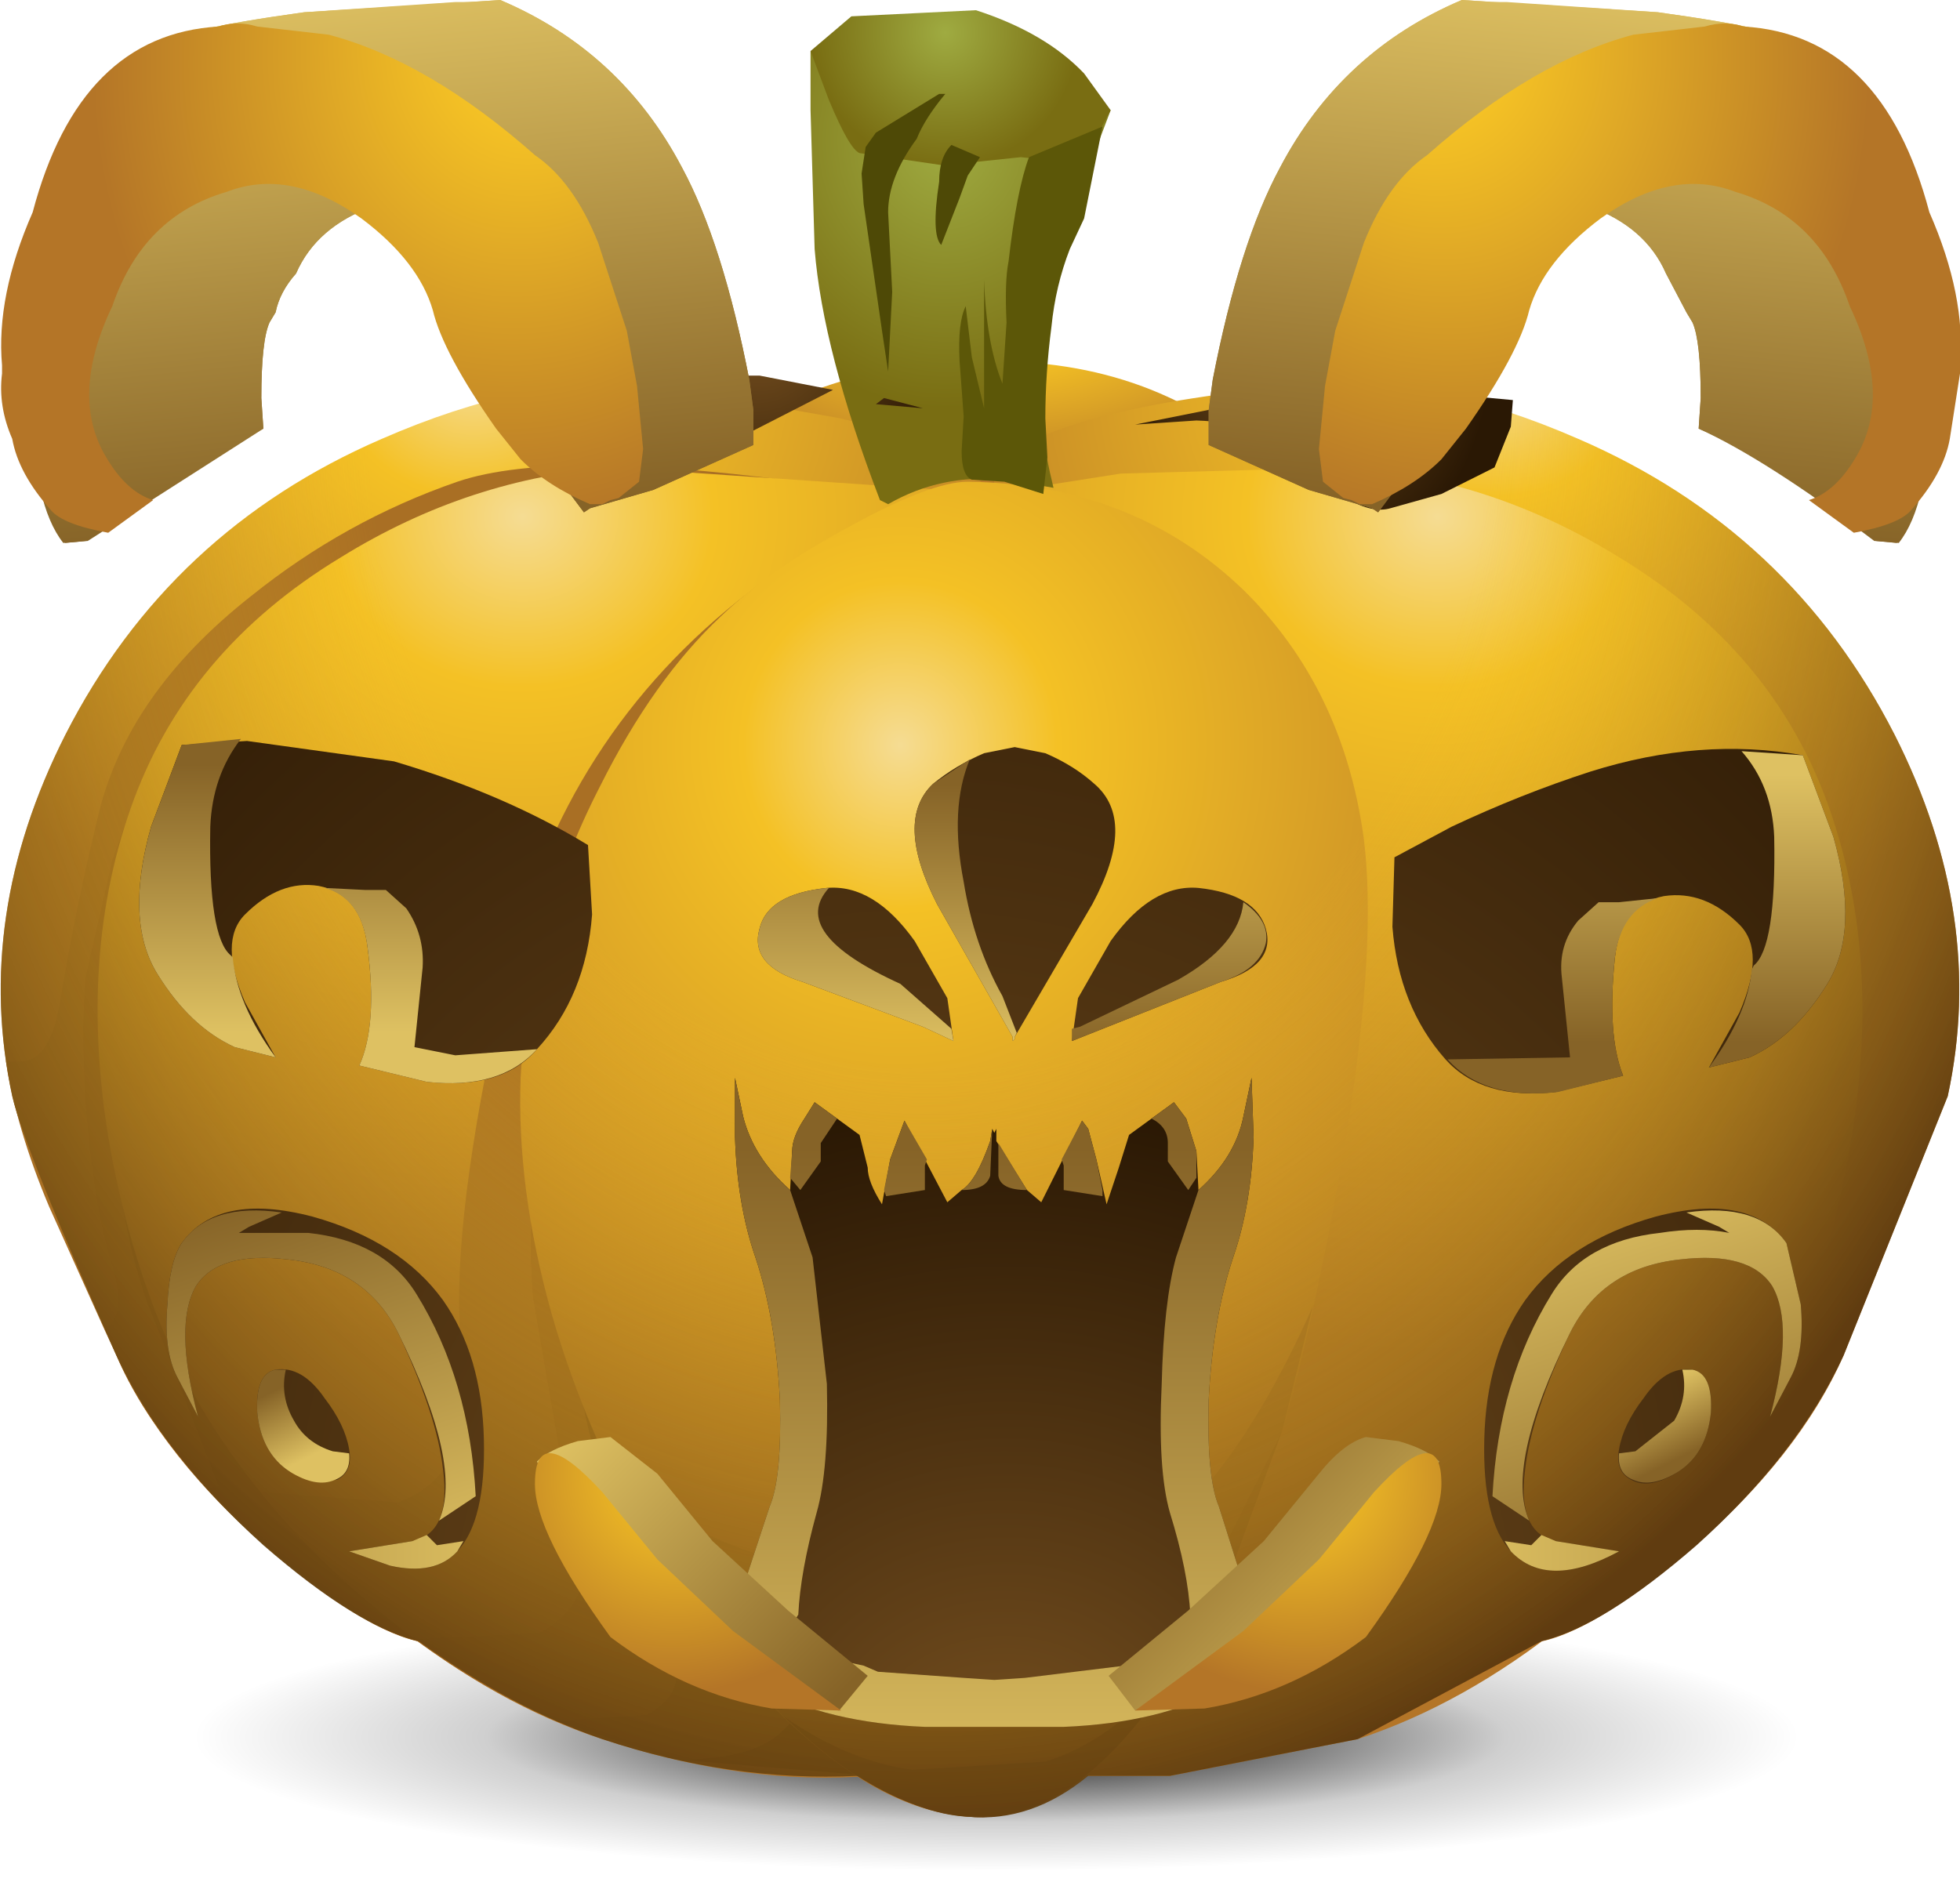 <?xml version="1.0" encoding="UTF-8" standalone="no"?>
<svg xmlns:xlink="http://www.w3.org/1999/xlink" height="46.55px" width="48.0px" xmlns="http://www.w3.org/2000/svg">
  <g transform="matrix(1.0, 0.0, 0.0, 1.0, 0.0, 0.0)">
    <use height="7.95" transform="matrix(1.0, 0.0, 0.0, 1.0, 3.2, 38.6)" width="42.45" xlink:href="#shape0"/>
    <use height="44.5" transform="matrix(1.0, 0.0, 0.0, 1.0, 0.0, 0.0)" width="48.05" xlink:href="#sprite0"/>
  </g>
  <defs>
    <g id="shape0" transform="matrix(1.0, 0.0, 0.0, 1.0, -3.2, -38.6)">
      <path d="M39.4 45.4 Q33.2 46.55 24.4 46.55 L9.4 45.4 Q3.2 44.2 3.2 42.55 3.2 40.9 9.4 39.75 15.6 38.6 24.4 38.6 33.2 38.6 39.4 39.75 45.65 40.9 45.65 42.55 45.65 44.2 39.4 45.4" fill="url(#gradient0)" fill-rule="evenodd" stroke="none"/>
    </g>
    <radialGradient cx="0" cy="0" gradientTransform="matrix(0.024, 0.0, 0.0, -0.004, 24.4, 42.55)" gradientUnits="userSpaceOnUse" id="gradient0" r="819.2" spreadMethod="pad">
      <stop offset="0.165" stop-color="#000000" stop-opacity="0.8"/>
      <stop offset="0.635" stop-color="#000000" stop-opacity="0.188"/>
      <stop offset="1.0" stop-color="#000000" stop-opacity="0.0"/>
    </radialGradient>
    <g id="sprite0" transform="matrix(1.0, 0.0, 0.0, 1.0, -4.75, 0.0)">
      <use height="44.5" transform="matrix(1.0, 0.0, 0.0, 1.0, 4.75, 0.0)" width="48.0" xlink:href="#sprite1"/>
      <use height="42.3" transform="matrix(1.0, 0.0, 0.0, 1.0, 4.75, 0.0)" width="48.05" xlink:href="#shape2"/>
    </g>
    <g id="sprite1" transform="matrix(1.0, 0.0, 0.0, 1.0, 0.0, 0.0)">
      <use height="44.5" transform="matrix(1.0, 0.0, 0.0, 1.0, 0.0, 0.0)" width="48.0" xlink:href="#shape1"/>
    </g>
    <g id="shape1" transform="matrix(1.0, 0.0, 0.0, 1.0, 0.0, 0.0)">
      <path d="M29.95 12.15 L21.95 12.65 18.75 11.75 18.45 10.3 Q20.75 8.85 24.35 8.85 26.45 8.85 28.2 9.55 29.8 10.2 30.05 10.85 30.3 11.7 29.95 12.15" fill="url(#gradient1)" fill-rule="evenodd" stroke="none"/>
      <path d="M47.7 26.85 L45.15 33.2 Q44.05 35.7 41.3 38.05 38.8 40.15 37.45 40.25 35.85 40.4 28.1 37.05 L24.3 11.5 Q25.55 10.0 32.2 9.4 35.1 9.2 38.65 10.75 43.85 13.0 46.4 18.0 48.65 22.45 47.7 26.85" fill="url(#gradient2)" fill-rule="evenodd" stroke="none"/>
      <path d="M45.25 28.4 Q44.5 32.5 42.55 35.3 40.85 37.8 38.35 39.75 35.85 41.75 33.25 42.6 L28.65 43.5 26.65 43.5 24.9 12.0 27.45 11.6 32.95 11.45 Q36.5 11.7 39.65 13.65 43.45 15.95 44.8 19.8 46.15 23.65 45.25 28.4" fill="url(#gradient3)" fill-rule="evenodd" stroke="none"/>
      <path d="M0.3 26.85 Q-0.65 22.45 1.6 18.0 4.15 13.0 9.35 10.75 12.9 9.2 15.8 9.4 L20.6 10.25 Q23.7 11.05 24.15 12.0 L19.85 37.05 Q12.15 40.4 10.55 40.25 9.2 40.15 6.7 38.05 3.95 35.7 2.85 33.2 0.6 28.15 0.3 26.85" fill="url(#gradient4)" fill-rule="evenodd" stroke="none"/>
      <path d="M1.45 24.65 Q1.85 22.25 2.4 20.0 3.1 17.0 6.15 14.6 8.45 12.75 11.2 11.8 13.7 10.95 20.25 11.9 L23.2 17.5 19.85 37.05 16.7 38.35 14.9 36.5 14.9 21.6 3.2 19.8 2.75 21.05 2.1 23.9 Q1.95 25.45 2.15 27.7 2.35 29.7 2.7 30.85 3.15 32.25 2.55 32.55 L1.2 29.55 Q0.4 27.65 0.15 26.0 L0.5 26.0 Q1.2 26.0 1.45 24.65" fill="#a96f24" fill-rule="evenodd" stroke="none"/>
      <path d="M2.15 27.7 Q1.95 25.45 2.1 23.9 L2.75 21.05 3.2 19.8 14.9 21.6 14.9 36.5 5.1 26.5 2.6 25.75 2.8 28.1 Q3.1 30.8 3.8 32.4 L5.35 36.4 5.1 36.45 Q3.55 34.85 2.85 33.2 L2.55 32.55 Q3.15 32.25 2.7 30.85 2.35 29.7 2.15 27.7" fill="#a26921" fill-rule="evenodd" stroke="none"/>
      <path d="M2.8 28.1 L2.6 25.75 5.1 26.5 16.7 38.35 Q11.8 40.4 10.55 40.25 9.7 40.2 8.15 39.15 6.5 38.0 5.1 36.45 L5.35 36.4 3.8 32.4 Q3.1 30.8 2.8 28.1" fill="#905d1c" fill-rule="evenodd" stroke="none"/>
      <path d="M2.75 28.4 Q1.85 23.65 3.2 19.8 4.55 15.95 8.35 13.65 11.5 11.7 15.05 11.45 L23.1 12.0 21.35 43.5 Q18.25 43.75 14.75 42.6 12.15 41.75 9.65 39.75 7.15 37.8 5.45 35.3 3.55 32.5 2.75 28.4" fill="url(#gradient5)" fill-rule="evenodd" stroke="none"/>
      <path d="M22.95 12.0 L23.1 12.0 22.0 32.1 13.1 26.35 Q12.9 30.3 13.05 31.8 L13.7 35.55 14.25 38.45 Q14.3 39.4 13.2 40.0 L10.15 40.15 Q7.75 38.3 6.4 36.55 L9.75 36.8 Q11.0 36.35 11.35 34.95 L11.25 32.3 Q11.15 29.3 12.45 23.7 13.8 18.0 18.35 14.5 20.65 12.75 22.95 12.0" fill="#a96f24" fill-rule="evenodd" stroke="none"/>
      <path d="M22.0 32.1 L21.8 35.05 14.4 30.45 13.85 31.4 14.1 33.4 Q14.45 35.7 15.1 37.05 16.55 40.0 16.55 41.1 16.55 41.6 15.85 42.0 L13.6 42.15 Q11.85 41.4 10.15 40.15 L13.2 40.0 Q14.3 39.4 14.25 38.45 L13.7 35.55 13.05 31.8 Q12.9 30.3 13.1 26.35 L22.0 32.1" fill="#a26921" fill-rule="evenodd" stroke="none"/>
      <path d="M14.1 33.4 L13.85 31.4 14.4 30.45 21.8 35.05 21.5 41.15 20.05 40.8 19.45 40.75 19.8 41.15 Q19.95 41.7 19.1 42.45 18.4 43.1 16.55 43.1 L13.6 42.15 15.85 42.0 Q16.55 41.6 16.55 41.1 16.55 40.0 15.1 37.05 14.45 35.7 14.1 33.4" fill="#905d1c" fill-rule="evenodd" stroke="none"/>
      <path d="M19.1 42.45 Q19.95 41.7 19.8 41.15 L19.45 40.75 20.05 40.8 21.5 41.15 21.35 43.5 16.55 43.1 Q18.4 43.1 19.1 42.45" fill="#6e4613" fill-rule="evenodd" stroke="none"/>
      <path d="M23.7 11.8 Q27.75 11.85 30.45 14.45 32.9 16.85 33.4 20.55 33.8 23.8 32.55 30.15 31.4 36.05 30.15 38.45 28.75 41.25 27.5 42.65 25.7 44.65 23.7 44.5 21.7 44.35 19.55 42.4 17.7 40.75 16.15 38.2 14.4 35.3 13.5 32.15 12.65 29.1 12.75 26.4 12.95 22.65 14.7 19.25 16.0 16.65 17.65 15.1 18.85 13.95 20.8 12.9 22.8 11.8 23.7 11.8" fill="url(#gradient6)" fill-rule="evenodd" stroke="none"/>
      <path d="M16.15 38.2 L14.85 35.75 Q16.5 37.8 20.6 38.6 24.15 39.25 26.3 38.7 29.6 37.75 32.15 32.0 L31.4 35.05 29.75 38.35 Q28.3 40.85 27.0 41.5 23.05 43.5 19.1 41.15 L17.55 40.2 16.15 38.2" fill="#a96f24" fill-rule="evenodd" stroke="none"/>
      <path d="M22.35 43.35 Q20.8 43.15 19.2 42.05 L17.55 40.2 19.1 41.15 Q23.05 43.5 27.0 41.5 28.3 40.85 29.75 38.35 L31.4 35.05 30.15 38.45 29.2 40.25 Q27.55 42.55 25.6 43.15 L22.35 43.35" fill="#a26921" fill-rule="evenodd" stroke="none"/>
      <path d="M19.2 42.05 Q20.8 43.15 22.35 43.35 L25.6 43.15 Q27.55 42.55 29.2 40.25 26.55 44.75 23.7 44.5 21.5 44.3 19.2 42.05" fill="#6e4613" fill-rule="evenodd" stroke="none"/>
      <path d="M46.4 18.0 Q48.65 22.45 47.7 26.85 L45.15 33.2 Q44.05 35.6 41.55 37.85 39.25 39.85 37.75 40.2 L33.25 42.6 28.65 43.5 26.65 43.5 Q25.25 44.65 23.7 44.5 22.55 44.45 21.0 43.5 17.9 43.65 14.75 42.6 12.55 41.85 10.25 40.2 8.75 39.85 6.45 37.85 3.95 35.6 2.85 33.2 0.6 28.15 0.3 26.85 -0.65 22.45 1.6 18.0 4.15 13.0 9.35 10.75 12.9 9.2 15.8 9.4 L19.15 9.95 Q21.45 8.85 24.35 8.85 27.05 8.85 28.85 9.85 L32.2 9.4 Q35.1 9.2 38.65 10.75 43.85 13.0 46.4 18.0" fill="url(#gradient7)" fill-rule="evenodd" stroke="none"/>
      <path d="M27.2 2.7 L26.5 4.55 Q26.1 5.3 25.75 6.75 25.4 8.2 25.4 9.1 25.4 10.3 25.8 11.95 L24.7 11.75 24.6 11.75 Q23.05 11.6 21.75 12.35 L21.55 12.25 Q20.15 8.6 19.95 6.1 L19.85 2.7 19.85 1.25 20.5 1.7 20.7 1.95 Q21.55 2.8 22.85 3.05 L25.4 3.25 27.15 2.7 27.2 2.7" fill="url(#gradient8)" fill-rule="evenodd" stroke="none"/>
      <path d="M25.0 3.85 L23.1 4.05 21.05 3.75 Q20.8 3.65 20.3 2.45 L19.85 1.25 20.85 0.4 23.9 0.25 Q25.6 0.8 26.55 1.8 L27.2 2.7 26.85 3.35 Q26.25 4.0 25.0 3.85" fill="url(#gradient9)" fill-rule="evenodd" stroke="none"/>
      <path d="M23.15 2.3 Q22.65 2.9 22.45 3.4 21.75 4.35 21.75 5.2 L21.85 7.15 21.75 9.1 21.6 8.1 21.15 5.0 21.1 4.25 21.2 3.6 21.45 3.25 23.0 2.3 23.15 2.3" fill="#4e4906" fill-rule="evenodd" stroke="none"/>
      <path d="M24.0 3.85 L23.7 4.3 23.5 4.85 23.05 6.0 Q22.8 5.75 23.0 4.45 23.0 3.85 23.3 3.55 L24.0 3.85" fill="#4e4906" fill-rule="evenodd" stroke="none"/>
      <path d="M25.2 3.85 L27.0 3.1 26.55 5.35 26.2 6.1 Q25.85 7.0 25.75 8.0 25.6 9.15 25.6 10.25 L25.65 11.2 25.55 12.1 24.6 11.8 23.8 11.75 Q23.55 11.65 23.55 11.05 L23.6 10.2 23.5 8.85 Q23.45 7.9 23.65 7.5 L23.8 8.75 24.1 10.0 24.1 6.85 Q24.15 8.4 24.55 9.4 L24.65 7.9 Q24.6 6.9 24.7 6.4 24.9 4.65 25.2 3.85" fill="#5c5708" fill-rule="evenodd" stroke="none"/>
    </g>
    <radialGradient cx="0" cy="0" gradientTransform="matrix(-1.0E-4, 0.005, 0.012, 1.0E-4, 24.35, 8.05)" gradientUnits="userSpaceOnUse" id="gradient1" r="819.2" spreadMethod="pad">
      <stop offset="0.0" stop-color="#f5dc93"/>
      <stop offset="0.204" stop-color="#f4c125"/>
      <stop offset="1.0" stop-color="#b47527"/>
    </radialGradient>
    <radialGradient cx="0" cy="0" gradientTransform="matrix(-0.001, 0.018, -0.02, -9.0E-4, 36.65, 9.15)" gradientUnits="userSpaceOnUse" id="gradient2" r="819.2" spreadMethod="pad">
      <stop offset="0.0" stop-color="#f5dc93"/>
      <stop offset="0.204" stop-color="#f4c125"/>
      <stop offset="1.0" stop-color="#b47527"/>
    </radialGradient>
    <radialGradient cx="0" cy="0" gradientTransform="matrix(-3.0E-4, 0.025, -0.028, -3.0E-4, 35.2, 12.65)" gradientUnits="userSpaceOnUse" id="gradient3" r="819.2" spreadMethod="pad">
      <stop offset="0.0" stop-color="#f5dc93"/>
      <stop offset="0.204" stop-color="#f4c125"/>
      <stop offset="1.0" stop-color="#b47527"/>
    </radialGradient>
    <radialGradient cx="0" cy="0" gradientTransform="matrix(0.001, 0.018, 0.02, -9.0E-4, 11.6, 9.15)" gradientUnits="userSpaceOnUse" id="gradient4" r="819.2" spreadMethod="pad">
      <stop offset="0.0" stop-color="#f5dc93"/>
      <stop offset="0.204" stop-color="#f4c125"/>
      <stop offset="1.0" stop-color="#b47527"/>
    </radialGradient>
    <radialGradient cx="0" cy="0" gradientTransform="matrix(3.0E-4, 0.025, 0.028, -3.0E-4, 12.8, 12.65)" gradientUnits="userSpaceOnUse" id="gradient5" r="819.2" spreadMethod="pad">
      <stop offset="0.0" stop-color="#f5dc93"/>
      <stop offset="0.204" stop-color="#f4c125"/>
      <stop offset="1.0" stop-color="#b47527"/>
    </radialGradient>
    <radialGradient cx="0" cy="0" gradientTransform="matrix(2.0E-4, 0.024, 0.023, -2.0E-4, 22.05, 18.25)" gradientUnits="userSpaceOnUse" id="gradient6" r="819.2" spreadMethod="pad">
      <stop offset="0.0" stop-color="#f5dc93"/>
      <stop offset="0.204" stop-color="#f4c125"/>
      <stop offset="1.0" stop-color="#b47527"/>
    </radialGradient>
    <radialGradient cx="0" cy="0" gradientTransform="matrix(0.0, 0.043, 0.036, 0.0, 22.75, 9.7)" gradientUnits="userSpaceOnUse" id="gradient7" r="819.2" spreadMethod="pad">
      <stop offset="0.467" stop-color="#f4c125" stop-opacity="0.0"/>
      <stop offset="1.0" stop-color="#603c10"/>
    </radialGradient>
    <radialGradient cx="0" cy="0" gradientTransform="matrix(1.0E-4, 0.008, 0.007, -1.0E-4, 23.15, 3.45)" gradientUnits="userSpaceOnUse" id="gradient8" r="819.2" spreadMethod="pad">
      <stop offset="0.0" stop-color="#9fab41"/>
      <stop offset="1.0" stop-color="#796d12"/>
    </radialGradient>
    <radialGradient cx="0" cy="0" gradientTransform="matrix(0.0, 0.004, 0.004, 0.0, 23.15, 0.8)" gradientUnits="userSpaceOnUse" id="gradient9" r="819.2" spreadMethod="pad">
      <stop offset="0.0" stop-color="#9fab41"/>
      <stop offset="1.0" stop-color="#796d12"/>
    </radialGradient>
    <g id="shape2" transform="matrix(1.0, 0.0, 0.0, 1.0, -4.75, 0.0)">
      <path d="M8.45 20.25 L9.2 18.25 10.8 18.15 14.4 18.65 Q17.1 19.45 19.15 20.7 L19.25 22.4 Q19.1 24.4 17.9 25.7 17.05 26.7 15.2 26.5 L13.55 26.1 Q14.0 25.1 13.75 23.2 13.6 21.9 12.55 21.7 11.6 21.55 10.75 22.4 10.1 23.05 10.75 24.55 L11.5 25.9 10.5 25.65 Q9.4 25.15 8.6 23.85 7.8 22.55 8.45 20.25" fill="url(#gradient10)" fill-rule="evenodd" stroke="none"/>
      <path d="M27.95 24.45 L28.1 25.5 27.35 25.15 24.4 24.05 Q23.1 23.65 23.35 22.75 23.55 21.9 25.0 21.75 26.15 21.65 27.15 23.05 L27.95 24.45" fill="url(#gradient11)" fill-rule="evenodd" stroke="none"/>
      <path d="M27.7 22.15 Q26.65 20.1 27.6 19.2 28.15 18.75 28.85 18.45 L29.6 18.3 30.35 18.45 Q31.05 18.75 31.55 19.2 32.6 20.1 31.5 22.15 L29.6 25.4 29.6 25.45 29.55 25.5 29.55 25.4 27.7 22.15" fill="url(#gradient12)" fill-rule="evenodd" stroke="none"/>
      <path d="M31.0 25.5 L31.15 24.45 31.95 23.05 Q32.95 21.65 34.1 21.75 35.5 21.9 35.75 22.75 36.0 23.65 34.65 24.05 L31.0 25.5" fill="url(#gradient13)" fill-rule="evenodd" stroke="none"/>
      <path d="M22.75 27.85 L22.75 26.4 22.95 27.35 Q23.2 28.35 24.1 29.15 L24.15 28.2 Q24.15 27.85 24.45 27.4 L24.7 27.0 25.8 27.8 26.0 28.6 Q26.0 28.95 26.35 29.5 L26.55 28.4 26.9 27.45 27.95 29.45 28.3 29.15 Q28.65 28.95 29.0 27.95 L29.05 27.65 29.1 27.75 29.15 27.65 29.15 27.95 29.9 29.15 30.25 29.45 31.25 27.45 31.4 27.65 31.6 28.4 31.85 29.5 32.15 28.6 32.4 27.8 33.5 27.0 33.8 27.4 34.05 28.2 34.1 29.15 Q35.0 28.35 35.2 27.35 L35.4 26.4 35.45 27.85 Q35.4 29.5 34.95 30.8 34.45 32.3 34.35 34.3 34.3 36.2 34.6 36.9 L35.75 40.55 34.7 41.35 Q33.2 42.2 30.8 42.3 L27.4 42.3 Q25.0 42.2 23.45 41.35 L22.4 40.55 23.6 36.9 Q23.9 36.2 23.85 34.3 23.75 32.3 23.25 30.8 22.8 29.5 22.75 27.85" fill="url(#gradient14)" fill-rule="evenodd" stroke="none"/>
      <path d="M24.1 28.85 L24.15 28.2 Q24.15 27.85 24.45 27.4 L24.7 27.0 25.25 27.4 24.85 28.0 24.85 28.45 24.35 29.15 24.1 28.85" fill="url(#gradient15)" fill-rule="evenodd" stroke="none"/>
      <path d="M26.9 27.45 L27.45 28.4 27.4 28.55 27.4 29.15 26.45 29.3 26.4 29.15 26.55 28.4 26.9 27.45" fill="url(#gradient16)" fill-rule="evenodd" stroke="none"/>
      <path d="M33.85 29.15 L33.35 28.45 33.35 28.0 Q33.35 27.6 32.95 27.4 L33.5 27.0 33.8 27.4 34.05 28.2 34.05 28.85 33.85 29.15" fill="url(#gradient17)" fill-rule="evenodd" stroke="none"/>
      <path d="M30.75 28.4 L31.25 27.45 31.4 27.65 31.6 28.4 31.75 29.15 31.75 29.3 30.8 29.15 30.8 28.55 30.75 28.4" fill="url(#gradient18)" fill-rule="evenodd" stroke="none"/>
      <path d="M22.75 27.85 L22.75 26.4 22.95 27.35 Q23.2 28.35 24.1 29.15 L24.65 30.8 25.0 33.9 Q25.05 36.0 24.75 37.05 24.35 38.5 24.3 39.55 L23.8 40.35 25.9 40.8 26.25 40.95 28.35 41.1 29.1 41.15 29.85 41.1 32.3 40.8 34.4 40.35 33.9 39.55 Q33.85 38.5 33.4 37.05 33.1 36.0 33.2 33.9 33.25 31.9 33.55 30.8 L34.1 29.15 Q35.0 28.35 35.2 27.35 L35.4 26.4 35.45 27.85 Q35.4 29.5 34.95 30.8 34.45 32.3 34.35 34.3 34.3 36.2 34.6 36.9 L35.75 40.55 34.7 41.35 Q33.2 42.2 30.8 42.3 L27.4 42.3 Q25.0 42.2 23.45 41.35 L22.4 40.55 23.6 36.9 Q23.9 36.2 23.85 34.3 23.75 32.3 23.25 30.8 22.8 29.5 22.75 27.85" fill="url(#gradient19)" fill-rule="evenodd" stroke="none"/>
      <path d="M29.0 28.8 Q28.9 29.15 28.3 29.15 28.65 28.95 29.0 27.95 L29.05 27.65 29.0 28.8" fill="url(#gradient20)" fill-rule="evenodd" stroke="none"/>
      <path d="M29.2 28.8 L29.2 28.0 29.9 29.15 Q29.25 29.15 29.2 28.8" fill="url(#gradient21)" fill-rule="evenodd" stroke="none"/>
      <path d="M8.85 31.95 Q8.9 30.9 9.2 30.45 10.1 29.2 12.4 29.8 14.55 30.4 15.6 31.85 16.55 33.2 16.6 35.25 16.65 37.25 15.95 38.0 15.4 38.6 14.3 38.35 L13.3 38.0 14.85 37.75 Q15.8 37.55 15.6 36.0 15.45 34.65 14.5 32.65 13.7 31.05 11.8 30.85 10.1 30.65 9.55 31.5 9.0 32.45 9.6 34.7 L9.1 33.75 Q8.75 33.1 8.85 31.95" fill="url(#gradient22)" fill-rule="evenodd" stroke="none"/>
      <path d="M11.5 33.55 Q12.15 33.45 12.7 34.25 13.2 34.9 13.3 35.5 13.4 36.05 13.0 36.25 L11.85 36.05 Q11.15 35.6 11.05 34.6 11.0 33.65 11.5 33.55" fill="url(#gradient23)" fill-rule="evenodd" stroke="none"/>
      <path d="M8.45 20.25 L9.2 18.25 10.65 18.1 Q9.95 19.0 9.9 20.25 9.85 22.95 10.4 23.4 L10.45 23.45 Q10.55 24.6 11.5 25.9 L10.5 25.65 Q9.4 25.15 8.6 23.85 7.8 22.55 8.45 20.25" fill="url(#gradient24)" fill-rule="evenodd" stroke="none"/>
      <path d="M13.7 21.8 L14.2 21.8 14.7 22.25 Q15.15 22.9 15.1 23.7 L14.9 25.65 15.9 25.85 17.9 25.7 Q17.0 26.7 15.2 26.5 L13.55 26.1 Q14.0 25.1 13.75 23.2 13.6 22.0 12.7 21.75 L13.7 21.8" fill="url(#gradient25)" fill-rule="evenodd" stroke="none"/>
      <path d="M15.2 37.6 L15.45 37.85 16.1 37.75 15.95 38.0 Q15.4 38.6 14.3 38.35 L13.3 38.0 14.85 37.75 15.2 37.6" fill="url(#gradient26)" fill-rule="evenodd" stroke="none"/>
      <path d="M9.1 33.75 Q8.75 33.1 8.85 31.95 8.9 30.9 9.2 30.45 9.9 29.45 11.65 29.7 L10.85 30.05 10.6 30.2 12.3 30.2 Q14.15 30.4 14.95 31.7 16.25 33.8 16.4 36.65 L15.5 37.25 Q16.1 35.9 14.5 32.65 13.7 31.05 11.8 30.85 10.1 30.65 9.55 31.5 9.0 32.45 9.6 34.7 L9.1 33.75" fill="url(#gradient27)" fill-rule="evenodd" stroke="none"/>
      <path d="M12.9 35.55 L13.3 35.6 Q13.35 36.1 12.95 36.25 12.5 36.45 11.85 36.05 11.15 35.6 11.05 34.6 11.0 33.65 11.5 33.55 L11.75 33.55 Q11.6 34.2 11.95 34.8 12.25 35.35 12.9 35.55" fill="url(#gradient28)" fill-rule="evenodd" stroke="none"/>
      <path d="M26.8 24.1 L28.05 25.2 28.1 25.5 27.35 25.15 24.4 24.05 Q23.1 23.65 23.35 22.75 23.55 21.9 25.0 21.75 L25.05 21.75 Q24.05 22.85 26.8 24.1" fill="url(#gradient29)" fill-rule="evenodd" stroke="none"/>
      <path d="M28.5 18.6 Q28.0 19.8 28.35 21.6 28.6 23.15 29.3 24.4 L29.65 25.3 29.6 25.4 29.6 25.45 29.55 25.5 29.55 25.4 27.7 22.15 Q26.65 20.1 27.6 19.2 L28.5 18.6" fill="url(#gradient30)" fill-rule="evenodd" stroke="none"/>
      <path d="M34.65 24.05 L31.0 25.5 31.0 25.2 31.2 25.15 33.6 24.0 Q35.1 23.15 35.2 22.1 35.85 22.55 35.75 23.1 35.6 23.75 34.65 24.05" fill="url(#gradient31)" fill-rule="evenodd" stroke="none"/>
      <path d="M45.5 21.95 Q44.45 22.15 44.3 23.45 44.1 25.35 44.5 26.35 L42.85 26.75 Q41.05 26.95 40.15 25.95 39.0 24.65 38.85 22.7 L38.9 21.0 40.3 20.25 Q42.0 19.45 43.7 18.9 46.4 18.05 48.9 18.5 L49.65 20.5 Q50.3 22.8 49.5 24.1 48.7 25.4 47.6 25.9 L46.6 26.15 47.35 24.8 Q48.0 23.3 47.35 22.65 46.5 21.8 45.5 21.95" fill="url(#gradient32)" fill-rule="evenodd" stroke="none"/>
      <path d="M49.65 20.5 Q50.3 22.8 49.5 24.1 48.7 25.4 47.6 25.9 L46.6 26.15 Q47.55 24.85 47.65 23.75 L47.7 23.65 Q48.25 23.2 48.2 20.5 48.15 19.25 47.4 18.4 L48.9 18.5 49.65 20.5" fill="url(#gradient33)" fill-rule="evenodd" stroke="none"/>
      <path d="M44.4 22.1 L45.35 22.0 Q44.45 22.3 44.3 23.45 44.1 25.35 44.5 26.35 L42.9 26.75 Q41.1 26.95 40.2 25.95 L43.2 25.9 43.0 23.95 Q42.9 23.15 43.4 22.55 L43.9 22.1 44.4 22.1" fill="url(#gradient34)" fill-rule="evenodd" stroke="none"/>
      <path d="M48.5 30.45 L48.85 31.95 Q48.95 33.1 48.6 33.75 L48.1 34.7 Q48.7 32.45 48.15 31.5 47.6 30.65 45.9 30.85 44.0 31.05 43.2 32.65 42.25 34.65 42.1 36.0 41.9 37.55 42.85 37.75 L44.4 38.0 Q42.65 38.95 41.75 38.0 41.05 37.25 41.1 35.25 41.15 33.2 42.1 31.85 43.15 30.4 45.3 29.8 47.6 29.2 48.5 30.45" fill="url(#gradient35)" fill-rule="evenodd" stroke="none"/>
      <path d="M46.2 33.55 Q46.7 33.65 46.65 34.6 46.55 35.6 45.85 36.05 45.15 36.5 44.7 36.25 44.3 36.05 44.4 35.5 44.5 34.9 45.0 34.25 45.55 33.45 46.2 33.55" fill="url(#gradient36)" fill-rule="evenodd" stroke="none"/>
      <path d="M42.5 37.6 L42.85 37.75 44.4 38.0 Q42.65 38.95 41.75 38.0 L41.6 37.75 42.25 37.85 42.5 37.6" fill="url(#gradient37)" fill-rule="evenodd" stroke="none"/>
      <path d="M48.85 31.95 Q48.95 33.1 48.6 33.75 L48.1 34.7 Q48.7 32.45 48.15 31.5 47.6 30.65 45.9 30.85 44.0 31.05 43.2 32.65 41.6 35.9 42.2 37.25 L41.3 36.65 Q41.45 33.8 42.75 31.7 43.55 30.4 45.4 30.2 46.35 30.05 47.1 30.2 L46.85 30.05 46.05 29.7 Q47.8 29.45 48.5 30.45 L48.85 31.95" fill="url(#gradient38)" fill-rule="evenodd" stroke="none"/>
      <path d="M44.8 35.55 L45.75 34.8 Q46.1 34.2 45.95 33.55 L46.2 33.55 Q46.7 33.65 46.65 34.6 46.55 35.6 45.85 36.05 45.2 36.45 44.75 36.25 44.35 36.1 44.4 35.6 L44.8 35.55" fill="url(#gradient39)" fill-rule="evenodd" stroke="none"/>
      <path d="M24.05 39.45 L26.0 41.05 25.3 41.9 Q23.85 41.7 21.05 39.65 L18.9 37.85 17.9 35.8 Q18.2 35.5 18.9 35.3 L19.7 35.2 20.85 36.1 22.2 37.75 24.05 39.45" fill="url(#gradient40)" fill-rule="evenodd" stroke="none"/>
      <path d="M22.7 39.95 L25.35 41.9 23.65 41.85 Q21.55 41.5 19.7 40.1 17.85 37.55 17.85 36.35 17.85 34.75 19.5 36.55 L20.85 38.2 22.7 39.95" fill="url(#gradient41)" fill-rule="evenodd" stroke="none"/>
      <path d="M33.85 39.45 L35.7 37.75 37.05 36.1 Q37.65 35.35 38.2 35.2 L39.0 35.3 Q39.7 35.5 40.0 35.8 39.55 36.45 38.95 37.85 L36.85 39.65 Q34.05 41.7 32.55 41.9 L31.9 41.05 33.85 39.45" fill="url(#gradient42)" fill-rule="evenodd" stroke="none"/>
      <path d="M35.2 39.95 L37.05 38.2 38.4 36.55 Q40.05 34.75 40.05 36.35 40.05 37.55 38.2 40.1 36.35 41.5 34.25 41.85 L32.55 41.9 35.2 39.95" fill="url(#gradient43)" fill-rule="evenodd" stroke="none"/>
      <path d="M26.4 9.75 L27.35 10.0 26.2 9.9 26.4 9.75 M18.55 11.05 Q18.3 10.75 18.15 10.05 L18.1 9.4 20.25 9.2 23.35 9.2 25.15 9.55 23.0 10.65 20.45 11.9 19.85 11.7 Q18.95 11.4 18.55 11.05" fill="url(#gradient44)" fill-rule="evenodd" stroke="none"/>
      <path d="M15.9 0.05 L16.25 0.05 17.0 0.0 Q19.95 1.25 21.45 4.1 22.45 5.95 23.1 9.3 L23.2 10.05 23.2 10.5 23.2 10.9 20.75 12.0 19.2 12.45 19.05 12.55 18.45 11.75 Q17.75 10.9 17.8 10.6 L17.45 9.6 17.0 8.65 Q15.55 5.55 13.9 5.05 12.5 5.55 12.0 6.7 11.6 7.15 11.5 7.65 L11.35 7.9 Q11.15 8.35 11.15 9.75 L11.2 10.5 6.9 13.25 6.3 13.3 Q5.55 12.35 5.55 9.9 5.5 7.8 7.1 5.3 7.05 5.05 8.05 3.1 8.4 1.95 9.1 1.1 L9.0 1.05 Q8.95 0.75 12.2 0.3 L15.9 0.05" fill="url(#gradient45)" fill-rule="evenodd" stroke="none"/>
      <path d="M32.55 10.4 L34.05 10.3 Q35.65 10.35 36.4 11.1 37.95 12.7 38.8 12.45 L40.05 12.1 41.35 11.45 41.75 10.45 41.8 9.8 39.65 9.6 36.55 9.6 32.55 10.4" fill="url(#gradient46)" fill-rule="evenodd" stroke="none"/>
      <path d="M23.2 10.5 L23.2 10.9 20.75 12.0 19.2 12.45 19.05 12.55 18.45 11.75 Q17.75 10.9 17.8 10.6 L17.45 9.6 17.0 8.65 Q15.55 5.55 13.9 5.05 12.5 5.55 12.0 6.7 11.6 7.15 11.5 7.65 L11.35 7.9 Q11.15 8.35 11.15 9.75 L11.2 10.5 Q9.55 11.2 6.85 13.25 L6.35 13.3 Q5.55 12.4 5.55 9.9 5.5 7.8 7.1 5.3 7.05 5.05 8.05 3.1 8.4 1.95 9.1 1.1 L9.0 1.05 Q8.95 0.75 12.2 0.3 L17.0 0.0 Q19.95 1.25 21.45 4.1 22.45 5.95 23.1 9.3 L23.2 10.05 23.2 10.5" fill="url(#gradient47)" fill-rule="evenodd" stroke="none"/>
      <path d="M20.35 9.45 L20.5 11.0 20.4 11.8 19.9 12.2 19.7 12.25 19.5 12.35 19.2 12.35 Q18.15 11.9 17.5 11.25 L16.9 10.5 Q15.6 8.65 15.35 7.6 15.0 6.4 13.6 5.35 11.85 4.1 10.3 4.7 8.25 5.3 7.5 7.5 6.45 9.7 7.35 11.2 7.85 12.05 8.5 12.25 L7.4 13.05 Q6.3 12.85 6.0 12.5 5.2 11.6 5.05 10.75 4.7 9.95 4.8 9.15 L4.8 8.95 Q4.65 7.25 5.55 5.2 6.7 0.85 10.1 0.65 10.55 0.5 11.05 0.65 L12.8 0.85 Q15.25 1.5 17.85 3.8 18.8 4.45 19.4 5.95 L20.1 8.1 20.35 9.45" fill="url(#gradient48)" fill-rule="evenodd" stroke="none"/>
      <path d="M41.65 0.05 L41.3 0.05 40.55 0.0 Q37.6 1.25 36.1 4.1 35.1 5.95 34.45 9.3 L34.35 10.05 34.35 10.5 34.35 10.9 36.8 12.0 38.35 12.45 38.5 12.55 39.1 11.75 39.75 10.6 40.1 9.6 40.55 8.65 Q42.0 5.55 43.65 5.05 45.05 5.55 45.55 6.7 L46.05 7.65 46.2 7.9 Q46.4 8.35 46.4 9.75 L46.35 10.5 Q48.0 11.25 50.65 13.25 L51.25 13.3 Q52.0 12.35 52.0 9.9 52.05 7.8 50.45 5.3 L49.5 3.1 Q49.15 1.95 48.45 1.1 L48.55 1.05 Q48.6 0.75 45.35 0.3 L41.65 0.05" fill="url(#gradient49)" fill-rule="evenodd" stroke="none"/>
      <path d="M34.35 10.5 L34.35 10.9 36.8 12.0 38.35 12.45 38.5 12.55 39.1 11.75 39.75 10.6 40.1 9.6 40.55 8.65 Q42.0 5.55 43.65 5.05 45.05 5.55 45.55 6.7 L46.05 7.65 46.2 7.9 Q46.4 8.35 46.4 9.75 L46.35 10.5 Q48.0 11.2 50.7 13.25 L51.2 13.3 Q52.0 12.4 52.0 9.9 52.05 7.8 50.45 5.3 L49.5 3.1 Q49.15 1.95 48.45 1.1 L48.55 1.05 Q48.6 0.75 45.35 0.3 L40.55 0.0 Q37.6 1.25 36.1 4.1 35.1 5.95 34.45 9.3 L34.35 10.05 34.35 10.5" fill="url(#gradient50)" fill-rule="evenodd" stroke="none"/>
      <path d="M37.2 9.45 L37.05 11.0 37.15 11.8 37.65 12.2 37.85 12.25 38.05 12.35 38.35 12.35 Q39.4 11.9 40.05 11.25 L40.65 10.5 Q41.95 8.65 42.2 7.6 42.55 6.4 43.95 5.35 45.7 4.1 47.25 4.7 49.3 5.3 50.05 7.5 51.1 9.7 50.2 11.2 49.7 12.05 49.05 12.25 L50.15 13.05 Q51.25 12.85 51.55 12.5 52.35 11.6 52.5 10.75 L52.75 9.15 52.75 8.95 Q52.9 7.25 52.0 5.2 50.85 0.85 47.45 0.65 47.0 0.5 46.5 0.65 L44.75 0.85 Q42.3 1.5 39.7 3.8 38.75 4.45 38.15 5.95 L37.45 8.1 37.2 9.45" fill="url(#gradient51)" fill-rule="evenodd" stroke="none"/>
    </g>
    <radialGradient cx="0" cy="0" gradientTransform="matrix(-0.015, -0.043, -0.036, 0.012, 29.4, 43.15)" gradientUnits="userSpaceOnUse" id="gradient10" r="819.2" spreadMethod="pad">
      <stop offset="0.0" stop-color="#785120"/>
      <stop offset="1.0" stop-color="#2a1804"/>
    </radialGradient>
    <radialGradient cx="0" cy="0" gradientTransform="matrix(-0.015, -0.043, -0.036, 0.012, 29.4, 43.15)" gradientUnits="userSpaceOnUse" id="gradient11" r="819.2" spreadMethod="pad">
      <stop offset="0.0" stop-color="#785120"/>
      <stop offset="1.0" stop-color="#2a1804"/>
    </radialGradient>
    <radialGradient cx="0" cy="0" gradientTransform="matrix(-0.015, -0.043, -0.036, 0.012, 29.4, 43.15)" gradientUnits="userSpaceOnUse" id="gradient12" r="819.2" spreadMethod="pad">
      <stop offset="0.0" stop-color="#785120"/>
      <stop offset="1.0" stop-color="#2a1804"/>
    </radialGradient>
    <radialGradient cx="0" cy="0" gradientTransform="matrix(0.015, -0.043, 0.036, 0.012, 25.45, 43.15)" gradientUnits="userSpaceOnUse" id="gradient13" r="819.2" spreadMethod="pad">
      <stop offset="0.0" stop-color="#785120"/>
      <stop offset="1.0" stop-color="#2a1804"/>
    </radialGradient>
    <radialGradient cx="0" cy="0" gradientTransform="matrix(0.0, -0.021, -0.021, 0.0, 29.35, 44.15)" gradientUnits="userSpaceOnUse" id="gradient14" r="819.2" spreadMethod="pad">
      <stop offset="0.0" stop-color="#785120"/>
      <stop offset="1.0" stop-color="#2a1804"/>
    </radialGradient>
    <linearGradient gradientTransform="matrix(0.0, 0.01, 0.01, 0.0, 24.65, 36.3)" gradientUnits="userSpaceOnUse" id="gradient15" spreadMethod="pad" x1="-819.2" x2="819.2">
      <stop offset="0.0" stop-color="#866327"/>
      <stop offset="1.0" stop-color="#dec162"/>
    </linearGradient>
    <linearGradient gradientTransform="matrix(0.0, 0.01, 0.01, 0.0, 26.95, 36.3)" gradientUnits="userSpaceOnUse" id="gradient16" spreadMethod="pad" x1="-819.2" x2="819.2">
      <stop offset="0.0" stop-color="#866327"/>
      <stop offset="1.0" stop-color="#dec162"/>
    </linearGradient>
    <linearGradient gradientTransform="matrix(0.0, 0.01, 0.01, 0.0, 33.5, 36.3)" gradientUnits="userSpaceOnUse" id="gradient17" spreadMethod="pad" x1="-819.2" x2="819.2">
      <stop offset="0.0" stop-color="#866327"/>
      <stop offset="1.0" stop-color="#dec162"/>
    </linearGradient>
    <linearGradient gradientTransform="matrix(0.0, 0.01, 0.01, 0.0, 31.25, 36.3)" gradientUnits="userSpaceOnUse" id="gradient18" spreadMethod="pad" x1="-819.2" x2="819.2">
      <stop offset="0.0" stop-color="#866327"/>
      <stop offset="1.0" stop-color="#dec162"/>
    </linearGradient>
    <linearGradient gradientTransform="matrix(0.0, 0.01, 0.01, 0.0, 29.1, 36.3)" gradientUnits="userSpaceOnUse" id="gradient19" spreadMethod="pad" x1="-819.2" x2="819.2">
      <stop offset="0.0" stop-color="#866327"/>
      <stop offset="1.0" stop-color="#dec162"/>
    </linearGradient>
    <linearGradient gradientTransform="matrix(0.0, 0.01, 0.01, 0.0, 28.7, 36.3)" gradientUnits="userSpaceOnUse" id="gradient20" spreadMethod="pad" x1="-819.2" x2="819.2">
      <stop offset="0.0" stop-color="#866327"/>
      <stop offset="1.0" stop-color="#dec162"/>
    </linearGradient>
    <linearGradient gradientTransform="matrix(0.0, 0.01, 0.01, 0.0, 29.5, 36.3)" gradientUnits="userSpaceOnUse" id="gradient21" spreadMethod="pad" x1="-819.2" x2="819.2">
      <stop offset="0.0" stop-color="#866327"/>
      <stop offset="1.0" stop-color="#dec162"/>
    </linearGradient>
    <radialGradient cx="0" cy="0" gradientTransform="matrix(-0.015, -0.043, -0.036, 0.012, 29.4, 43.15)" gradientUnits="userSpaceOnUse" id="gradient22" r="819.2" spreadMethod="pad">
      <stop offset="0.0" stop-color="#785120"/>
      <stop offset="1.0" stop-color="#2a1804"/>
    </radialGradient>
    <radialGradient cx="0" cy="0" gradientTransform="matrix(-0.019, -0.042, -0.034, 0.012, 30.2, 43.0)" gradientUnits="userSpaceOnUse" id="gradient23" r="819.2" spreadMethod="pad">
      <stop offset="0.0" stop-color="#785120"/>
      <stop offset="1.0" stop-color="#2a1804"/>
    </radialGradient>
    <linearGradient gradientTransform="matrix(0.0, 0.004, 0.004, 0.0, 9.8, 22.0)" gradientUnits="userSpaceOnUse" id="gradient24" spreadMethod="pad" x1="-819.2" x2="819.2">
      <stop offset="0.0" stop-color="#866327"/>
      <stop offset="1.0" stop-color="#dec162"/>
    </linearGradient>
    <linearGradient gradientTransform="matrix(0.0, 0.004, 0.004, 0.0, 15.3, 22.0)" gradientUnits="userSpaceOnUse" id="gradient25" spreadMethod="pad" x1="-819.2" x2="819.2">
      <stop offset="0.0" stop-color="#866327"/>
      <stop offset="1.0" stop-color="#dec162"/>
    </linearGradient>
    <linearGradient gradientTransform="matrix(0.01, 0.0, 0.0, -0.01, 9.15, 38.0)" gradientUnits="userSpaceOnUse" id="gradient26" spreadMethod="pad" x1="-819.2" x2="819.2">
      <stop offset="0.0" stop-color="#866327"/>
      <stop offset="1.0" stop-color="#dec162"/>
    </linearGradient>
    <linearGradient gradientTransform="matrix(0.002, 0.006, 0.006, -0.002, 12.6, 34.15)" gradientUnits="userSpaceOnUse" id="gradient27" spreadMethod="pad" x1="-819.2" x2="819.2">
      <stop offset="0.0" stop-color="#866327"/>
      <stop offset="1.0" stop-color="#dec162"/>
    </linearGradient>
    <linearGradient gradientTransform="matrix(5.0E-4, 0.001, 0.001, -5.0E-4, 12.05, 34.8)" gradientUnits="userSpaceOnUse" id="gradient28" spreadMethod="pad" x1="-819.2" x2="819.2">
      <stop offset="0.0" stop-color="#866327"/>
      <stop offset="1.0" stop-color="#dec162"/>
    </linearGradient>
    <linearGradient gradientTransform="matrix(0.0, 0.004, 0.004, 0.0, 25.7, 22.5)" gradientUnits="userSpaceOnUse" id="gradient29" spreadMethod="pad" x1="-819.2" x2="819.2">
      <stop offset="0.0" stop-color="#866327"/>
      <stop offset="1.0" stop-color="#dec162"/>
    </linearGradient>
    <linearGradient gradientTransform="matrix(0.0, 0.004, 0.004, 0.0, 28.4, 22.5)" gradientUnits="userSpaceOnUse" id="gradient30" spreadMethod="pad" x1="-819.2" x2="819.2">
      <stop offset="0.0" stop-color="#866327"/>
      <stop offset="1.0" stop-color="#dec162"/>
    </linearGradient>
    <linearGradient gradientTransform="matrix(0.0, -0.004, 0.004, 0.0, 33.35, 22.45)" gradientUnits="userSpaceOnUse" id="gradient31" spreadMethod="pad" x1="-819.2" x2="819.2">
      <stop offset="0.0" stop-color="#866327"/>
      <stop offset="1.0" stop-color="#dec162"/>
    </linearGradient>
    <radialGradient cx="0" cy="0" gradientTransform="matrix(0.015, -0.043, 0.036, 0.012, 28.7, 43.4)" gradientUnits="userSpaceOnUse" id="gradient32" r="819.2" spreadMethod="pad">
      <stop offset="0.0" stop-color="#785120"/>
      <stop offset="1.0" stop-color="#2a1804"/>
    </radialGradient>
    <linearGradient gradientTransform="matrix(0.0, -0.004, 0.004, 0.0, 48.25, 22.25)" gradientUnits="userSpaceOnUse" id="gradient33" spreadMethod="pad" x1="-819.2" x2="819.2">
      <stop offset="0.0" stop-color="#866327"/>
      <stop offset="1.0" stop-color="#dec162"/>
    </linearGradient>
    <linearGradient gradientTransform="matrix(0.0, -0.004, 0.004, 0.0, 42.75, 22.25)" gradientUnits="userSpaceOnUse" id="gradient34" spreadMethod="pad" x1="-819.2" x2="819.2">
      <stop offset="0.0" stop-color="#866327"/>
      <stop offset="1.0" stop-color="#dec162"/>
    </linearGradient>
    <radialGradient cx="0" cy="0" gradientTransform="matrix(0.015, -0.043, 0.036, 0.012, 28.3, 43.15)" gradientUnits="userSpaceOnUse" id="gradient35" r="819.2" spreadMethod="pad">
      <stop offset="0.0" stop-color="#785120"/>
      <stop offset="1.0" stop-color="#2a1804"/>
    </radialGradient>
    <radialGradient cx="0" cy="0" gradientTransform="matrix(0.019, -0.042, 0.034, 0.012, 27.5, 43.0)" gradientUnits="userSpaceOnUse" id="gradient36" r="819.2" spreadMethod="pad">
      <stop offset="0.0" stop-color="#785120"/>
      <stop offset="1.0" stop-color="#2a1804"/>
    </radialGradient>
    <linearGradient gradientTransform="matrix(-0.01, 0.0, 0.0, -0.01, 48.6, 38.0)" gradientUnits="userSpaceOnUse" id="gradient37" spreadMethod="pad" x1="-819.2" x2="819.2">
      <stop offset="0.0" stop-color="#866327"/>
      <stop offset="1.0" stop-color="#dec162"/>
    </linearGradient>
    <linearGradient gradientTransform="matrix(-0.002, -0.006, 0.006, -0.002, 45.1, 34.15)" gradientUnits="userSpaceOnUse" id="gradient38" spreadMethod="pad" x1="-819.2" x2="819.2">
      <stop offset="0.0" stop-color="#866327"/>
      <stop offset="1.0" stop-color="#dec162"/>
    </linearGradient>
    <linearGradient gradientTransform="matrix(-5.0E-4, -0.001, 0.001, -5.0E-4, 45.65, 34.8)" gradientUnits="userSpaceOnUse" id="gradient39" spreadMethod="pad" x1="-819.2" x2="819.2">
      <stop offset="0.0" stop-color="#866327"/>
      <stop offset="1.0" stop-color="#dec162"/>
    </linearGradient>
    <linearGradient gradientTransform="matrix(-0.004, -0.004, -0.004, 0.004, 21.65, 38.6)" gradientUnits="userSpaceOnUse" id="gradient40" spreadMethod="pad" x1="-819.2" x2="819.2">
      <stop offset="0.0" stop-color="#866327"/>
      <stop offset="1.0" stop-color="#dec162"/>
    </linearGradient>
    <radialGradient cx="0" cy="0" gradientTransform="matrix(-8.0E-4, 0.007, 0.007, 0.0, 21.75, 35.75)" gradientUnits="userSpaceOnUse" id="gradient41" r="819.2" spreadMethod="pad">
      <stop offset="0.0" stop-color="#f5dc93"/>
      <stop offset="0.204" stop-color="#f4c125"/>
      <stop offset="1.0" stop-color="#b47527"/>
    </radialGradient>
    <linearGradient gradientTransform="matrix(0.004, 0.004, -0.004, 0.004, 36.25, 38.6)" gradientUnits="userSpaceOnUse" id="gradient42" spreadMethod="pad" x1="-819.2" x2="819.2">
      <stop offset="0.0" stop-color="#866327"/>
      <stop offset="1.0" stop-color="#dec162"/>
    </linearGradient>
    <radialGradient cx="0" cy="0" gradientTransform="matrix(8.0E-4, 0.007, -0.007, 0.0, 36.15, 35.75)" gradientUnits="userSpaceOnUse" id="gradient43" r="819.2" spreadMethod="pad">
      <stop offset="0.0" stop-color="#f5dc93"/>
      <stop offset="0.204" stop-color="#f4c125"/>
      <stop offset="1.0" stop-color="#b47527"/>
    </radialGradient>
    <radialGradient cx="0" cy="0" gradientTransform="matrix(-0.003, 0.006, 0.005, 0.003, 23.45, 8.0)" gradientUnits="userSpaceOnUse" id="gradient44" r="819.2" spreadMethod="pad">
      <stop offset="0.0" stop-color="#785120"/>
      <stop offset="1.0" stop-color="#2a1804"/>
    </radialGradient>
    <linearGradient gradientTransform="matrix(-0.001, -0.008, 0.01, -0.001, 15.0, 6.05)" gradientUnits="userSpaceOnUse" id="gradient45" spreadMethod="pad" x1="-819.2" x2="819.2">
      <stop offset="0.0" stop-color="#866327"/>
      <stop offset="1.0" stop-color="#dec162"/>
    </linearGradient>
    <radialGradient cx="0" cy="0" gradientTransform="matrix(0.003, 0.006, -0.005, 0.003, 36.45, 8.4)" gradientUnits="userSpaceOnUse" id="gradient46" r="819.2" spreadMethod="pad">
      <stop offset="0.0" stop-color="#785120"/>
      <stop offset="1.0" stop-color="#2a1804"/>
    </radialGradient>
    <linearGradient gradientTransform="matrix(-0.001, -0.008, 0.01, -0.001, 15.0, 6.05)" gradientUnits="userSpaceOnUse" id="gradient47" spreadMethod="pad" x1="-819.2" x2="819.2">
      <stop offset="0.0" stop-color="#866327"/>
      <stop offset="1.0" stop-color="#dec162"/>
    </linearGradient>
    <radialGradient cx="0" cy="0" gradientTransform="matrix(-0.003, 0.015, 0.013, 0.002, 17.95, 0.65)" gradientUnits="userSpaceOnUse" id="gradient48" r="819.2" spreadMethod="pad">
      <stop offset="0.0" stop-color="#f5dc93"/>
      <stop offset="0.204" stop-color="#f4c125"/>
      <stop offset="1.0" stop-color="#b47527"/>
    </radialGradient>
    <linearGradient gradientTransform="matrix(0.001, -0.008, -0.01, -0.001, 42.55, 6.05)" gradientUnits="userSpaceOnUse" id="gradient49" spreadMethod="pad" x1="-819.2" x2="819.2">
      <stop offset="0.0" stop-color="#866327"/>
      <stop offset="1.0" stop-color="#dec162"/>
    </linearGradient>
    <linearGradient gradientTransform="matrix(0.001, -0.008, -0.01, -0.001, 42.55, 6.05)" gradientUnits="userSpaceOnUse" id="gradient50" spreadMethod="pad" x1="-819.2" x2="819.2">
      <stop offset="0.0" stop-color="#866327"/>
      <stop offset="1.0" stop-color="#dec162"/>
    </linearGradient>
    <radialGradient cx="0" cy="0" gradientTransform="matrix(0.003, 0.015, -0.013, 0.002, 39.6, 0.65)" gradientUnits="userSpaceOnUse" id="gradient51" r="819.2" spreadMethod="pad">
      <stop offset="0.0" stop-color="#f5dc93"/>
      <stop offset="0.204" stop-color="#f4c125"/>
      <stop offset="1.0" stop-color="#b47527"/>
    </radialGradient>
  </defs>
</svg>
